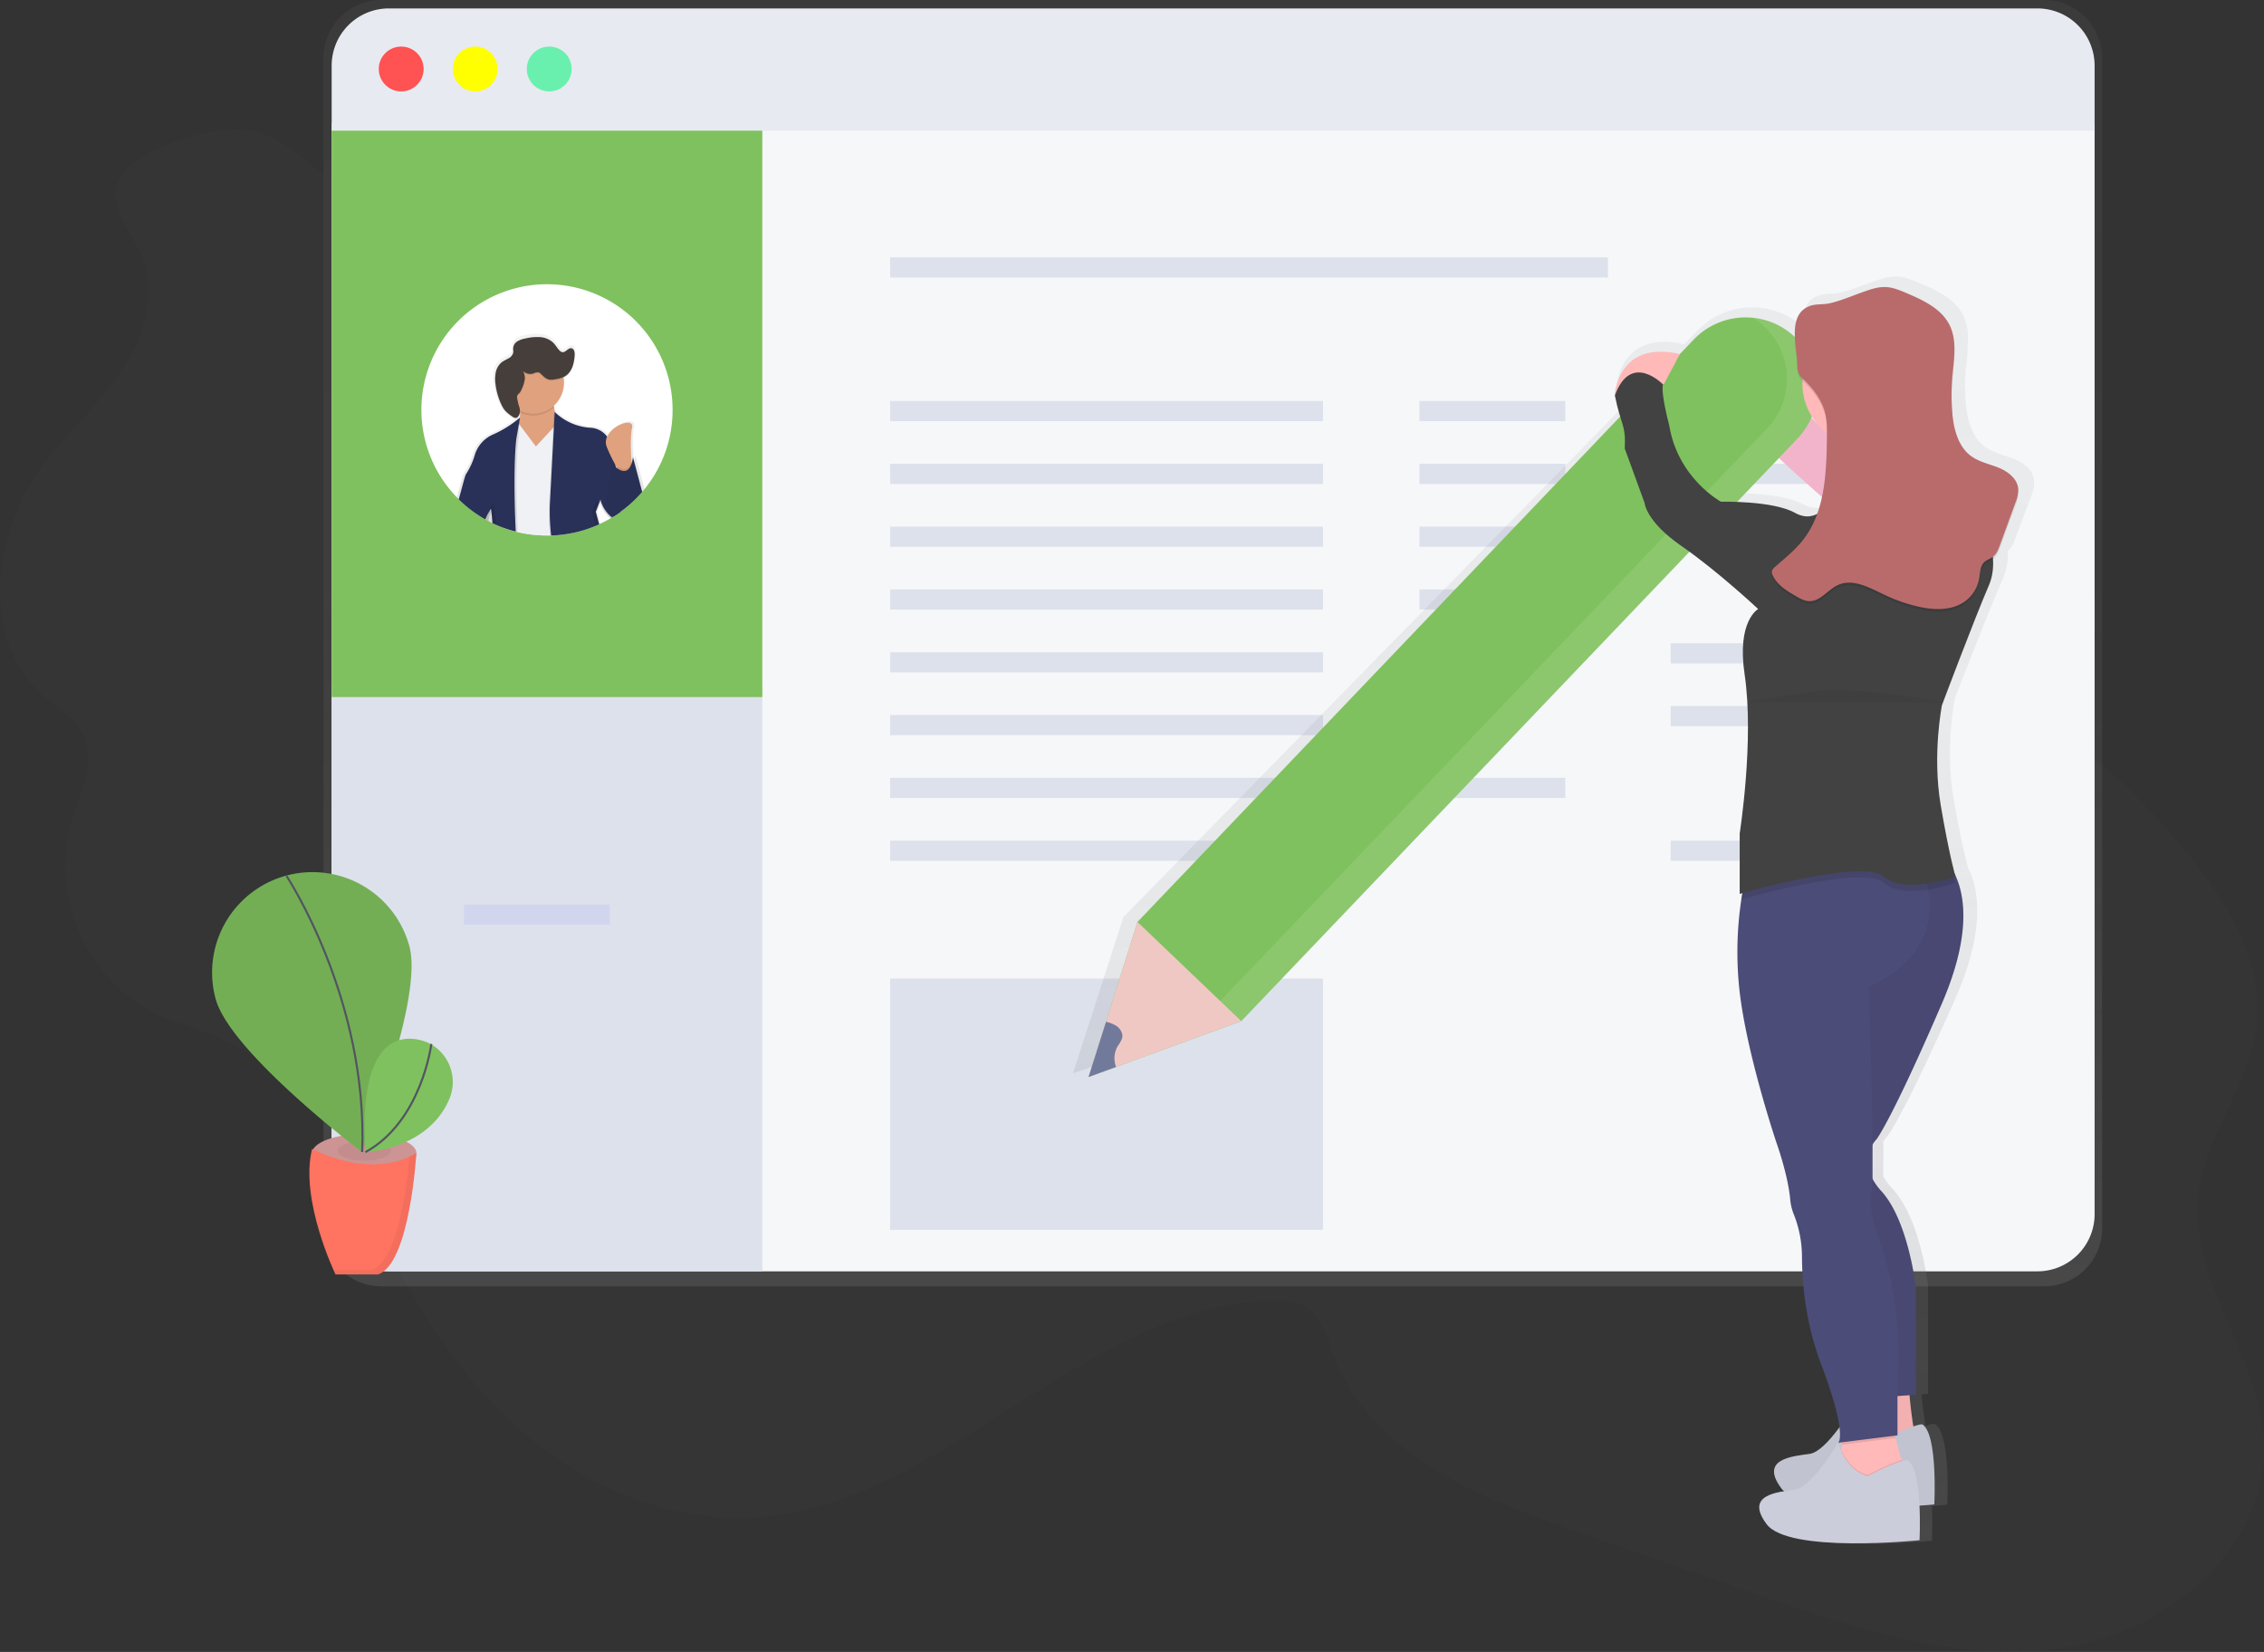<svg xmlns="http://www.w3.org/2000/svg" xmlns:xlink="http://www.w3.org/1999/xlink" viewBox="0 0 1093.98 798.15"><rect x="0" y="0" width="1093.98" height="798.15" fill="#333333" stroke="none"/><defs><style>.cls-1,.cls-17,.cls-27{opacity:0.1;}.cls-2{fill:#444;}.cls-3{fill:url(#Unbenannter_Verlauf_4);}.cls-4{fill:#f6f7f9;}.cls-5{fill:#dde1ec;}.cls-6{fill:#6c63ff;}.cls-7{fill:#7fc15e;}.cls-8{fill:#e8eaf1;}.cls-9{fill:#ff5252;}.cls-10{fill:#ff0;}.cls-11{fill:#69f0ae;}.cls-12,.cls-27{fill:#fff;}.cls-13{fill:url(#Unbenannter_Verlauf_4-2);}.cls-14{fill:url(#Unbenannter_Verlauf_4-3);}.cls-15{fill:#e0a17e;}.cls-16{fill:#f0f1f5;}.cls-17,.cls-19,.cls-22,.cls-27{isolation:isolate;}.cls-18{fill:#293158;}.cls-19{opacity:0.02;}.cls-20{fill:#463e3b;}.cls-21{fill:#cd9494;}.cls-22{opacity:0.05;}.cls-23{fill:#ff7361;}.cls-24{fill:none;stroke:#535461;stroke-miterlimit:10;}.cls-25{fill:url(#Unbenannter_Verlauf_4-4);}.cls-26{fill:#febdd5;}.cls-28{fill:#efc8c4;}.cls-29{fill:#727a9c;}.cls-30{fill:#ffb9b9;}.cls-31{fill:#cbcdda;}.cls-32{fill:#4c4c78;}.cls-33{fill:#424242;}.cls-34{fill:#b96b6b;}</style><linearGradient id="Unbenannter_Verlauf_4" x1="639.04" y1="57.21" x2="639.04" y2="678.71" gradientTransform="matrix(1, 0, 0, -1, -53, 678.71)" gradientUnits="userSpaceOnUse"><stop offset="0" stop-color="gray" stop-opacity="0.25"/><stop offset="0.54" stop-color="gray" stop-opacity="0.12"/><stop offset="1" stop-color="gray" stop-opacity="0.1"/></linearGradient><linearGradient id="Unbenannter_Verlauf_4-2" x1="319.05" y1="419.95" x2="319.05" y2="517.46" xlink:href="#Unbenannter_Verlauf_4"/><linearGradient id="Unbenannter_Verlauf_4-3" x1="-119.43" y1="424.91" x2="-119.43" y2="483.5" gradientTransform="translate(147.05 678.71) rotate(180)" xlink:href="#Unbenannter_Verlauf_4"/><linearGradient id="Unbenannter_Verlauf_4-4" x1="803.66" y1="-67.21" x2="803.66" y2="545.12" xlink:href="#Unbenannter_Verlauf_4"/></defs><title>ill_1</title><g id="Ebene_2" data-name="Ebene 2"><g id="eb784e0d-05db-44e6-8395-40b319063039"><g class="cls-1"><path class="cls-2" d="M66.38,119.37c10.2,17.75,4.55,40.79-6.53,58S33,208.24,20.73,224.66c-24.41,32.76-30.72,84.49.06,111.41,6.63,5.8,14.83,10.39,18.87,18.21,5.58,10.79,1.45,23.79-2.76,35.22l-.35.94C20.64,433.57,44.08,481.37,88,494.9c24.31,7.49,46.25,19.63,62.49,39.26,14.19,17.16,22.39,38.33,31.75,58.53,16.92,36.49,38.76,71.38,68.94,98S320.75,734.82,361,733.37c91.82-3.31,159.43-100,251.16-105.09,6.61-.37,13.65-.12,19.18,3.52,7.8,5.14,10.19,15.23,13.47,24,17.37,46.43,69.67,67.83,116.5,84.09l88,30.58c47.8,16.6,98,33.45,148,25.76s98.82-48.75,96.65-99.31c-1.78-41.53-36.2-78.08-31.69-119.41,3.12-28.56,24.51-52.55,28.09-81.06,3.73-29.67-12.49-58.16-31.16-81.52-53.72-67.24-130.28-111.56-205-154.31-52.63-30.12-105.53-60.36-162.19-82-139.68-53.21-293.2-50.92-442-65.44-25.59-2.5-52.34-5.44-75.79-16.75-18-8.68-32.07-28.75-51.82-33C107.3,60.19,85,66.88,71.9,74.19,48,87.61,54.55,98.78,66.38,119.37Z"/></g><path class="cls-3" d="M987.88,0H184.19a28,28,0,0,0-27.88,28.12V593.35a28,28,0,0,0,27.85,28.15H987.88a28,28,0,0,0,27.88-28.12V28.15A28,28,0,0,0,987.91,0Z"/><path class="cls-4" d="M1012.13,59.88V586.61a27.64,27.64,0,0,1-27.64,27.64H187.9a27.64,27.64,0,0,1-27.64-27.64h0V59.88Z"/><path class="cls-5" d="M368.35,331.37V614.24H187.9c-15.26,0-27.64-12.62-27.64-28.18V331.37Z"/><rect class="cls-5" x="430.13" y="124.37" width="346.82" height="9.75"/><rect class="cls-5" x="430.13" y="193.73" width="209.17" height="9.75"/><rect class="cls-5" x="685.91" y="193.73" width="70.45" height="9.75"/><g class="cls-1"><rect class="cls-6" x="224.2" y="437.04" width="70.45" height="9.75"/></g><rect class="cls-5" x="685.91" y="284.77" width="70.45" height="9.75"/><rect class="cls-5" x="685.91" y="375.81" width="70.45" height="9.75"/><rect class="cls-5" x="685.91" y="224.08" width="70.45" height="9.75"/><rect class="cls-5" x="807.29" y="224.08" width="70.45" height="9.75"/><rect class="cls-5" x="685.91" y="254.42" width="70.45" height="9.75"/><rect class="cls-5" x="807.29" y="254.42" width="70.45" height="9.75"/><rect class="cls-5" x="807.29" y="310.78" width="70.45" height="9.75"/><rect class="cls-5" x="807.29" y="341.13" width="70.45" height="9.75"/><rect class="cls-5" x="807.29" y="406.16" width="70.45" height="9.75"/><rect class="cls-5" x="430.13" y="224.08" width="209.17" height="9.75"/><rect class="cls-5" x="430.13" y="254.42" width="209.17" height="9.75"/><rect class="cls-5" x="430.13" y="284.77" width="209.17" height="9.75"/><rect class="cls-5" x="430.13" y="315.12" width="209.17" height="9.75"/><rect class="cls-5" x="430.13" y="345.46" width="209.17" height="9.75"/><rect class="cls-5" x="430.13" y="375.81" width="209.17" height="9.75"/><rect class="cls-5" x="430.13" y="406.16" width="209.17" height="9.75"/><rect class="cls-7" x="160.26" y="59.34" width="208.09" height="277.45"/><path class="cls-8" d="M1012.13,31.7A27.64,27.64,0,0,0,984.49,4.07H187.9a27.64,27.64,0,0,0-27.64,27.64h0V63.14h851.87Z"/><circle class="cls-9" cx="193.86" cy="33.33" r="10.84"/><circle class="cls-10" cx="229.62" cy="33.33" r="10.84"/><circle class="cls-11" cx="265.39" cy="33.33" r="10.84"/><path class="cls-12" d="M325,198.07a60.41,60.41,0,0,1-13.52,38.17c-.33.41-.66.81-1,1.21h0a1.64,1.64,0,0,0-.18.22,61,61,0,0,1-10.47,9.59l-.5.37c-.69.49-1.39,1-2.1,1.42l-.49.31-1,.65a5.33,5.33,0,0,1-.48.27,3.21,3.21,0,0,1-.41.25q-2.31,1.35-4.76,2.49c-.18.1-.38.18-.57.27s-.41.2-.63.28-.65.29-1,.42a59.06,59.06,0,0,1-10.83,3.4,60.5,60.5,0,0,1-10.75,1.31h-2a60.59,60.59,0,0,1-14.17-1.63l-.87-.21q-3.06-.8-6-1.86c-1.19-.44-2.37-.92-3.52-1.43l-.86-.39-.87-.39-.76-.39h0l-.8-.41-.89-.47-1-.57-.16-.09a60.93,60.93,0,0,1-11.78-8.71c-.3-.29-.61-.57-.9-.88s-.63-.62-.93-.94A60.69,60.69,0,1,1,325,198.07Z"/><path class="cls-13" d="M307,219.69a17.33,17.33,0,0,1-.59,2.67,2.47,2.47,0,0,1-.13.4c0-.38-.07-.78-.09-1.21h0c-.3-4.45-.56-11.48.34-15.64.85-3.91-5.34-2.72-9.47.78h0a10.89,10.89,0,0,0-2.88,3.61l-.28-.35a10.9,10.9,0,0,0-8.2-4,27.91,27.91,0,0,1-17.43-7.64c-.2-.81-.35-1.61-.47-2.42a6.63,6.63,0,0,0-.11-.76,15.07,15.07,0,0,0,4.63-7.81v-.12a15.1,15.1,0,0,0,.38-3.32,11.83,11.83,0,0,0,0-1.34,1.64,1.64,0,0,0,0-.49c0-.16,0-.38-.08-.56a6.61,6.61,0,0,0,.73-.38,8.38,8.38,0,0,0,3.24-3.67v-.08a13.83,13.83,0,0,0,.64-1.66h0a20.07,20.07,0,0,0,.83-5V170c0-1.31-.26-2.95-1.54-3.22-1.69-.36-2.92,2.19-4.63,1.92a2.6,2.6,0,0,1-1.34-.81c-1.16-1.15-1.94-2.63-3.1-3.79a10.6,10.6,0,0,0-6.62-2.81,25,25,0,0,0-7.28.67,12.26,12.26,0,0,0-3.76,1.28,4.48,4.48,0,0,0-2.25,3.09,4.41,4.41,0,0,0,0,.85v1.29a4.8,4.8,0,0,1-.07.55,4.57,4.57,0,0,1-2.31,2.76c-1.06.63-2.24,1.07-3.25,1.79a8.51,8.51,0,0,0-3.13,5,13.22,13.22,0,0,0-.35,3.39,22.43,22.43,0,0,0,.17,3.08,33.06,33.06,0,0,0,2.86,9.92,15.84,15.84,0,0,0,1.42,2.5h0a6.17,6.17,0,0,0,.43.55,15.09,15.09,0,0,0,3.23,2.73l.69.47a2,2,0,0,0,1.71.44,1.82,1.82,0,0,0,.52-.3,4,4,0,0,0,1.25-3.15V198a1,1,0,0,1,0,.17,1.64,1.64,0,0,1,0,.23h.1a14.81,14.81,0,0,1,0,1.53,5.59,5.59,0,0,1,0,.62v.35l-.16.14h0c-.33.28-.93.77-1.76,1.42h0a52.89,52.89,0,0,1-11.24,6.69,16,16,0,0,0-9.21,10.23,35.89,35.89,0,0,1-4.37,9.47c-.48.7-1.8,6-3.34,11.44.3.33.62.64.93.94l.9.88a60.93,60.93,0,0,0,11.78,8.71l.16.09,1,.57.89.47c0-.75-.1-1.44-.15-2.09a9.92,9.92,0,0,0-.1-1.12c.23-.38.43-.72.62-1,0,.29.07.61.1,1h0c.11,1,.22,2.23.34,3.64a10.33,10.33,0,0,0,.1,1.4c0-.49,0-1-.09-1.4l.76.39.87.39c.28.14.56.26.86.39,1.15.51,2.33,1,3.52,1.43a61.56,61.56,0,0,0,6,1.86l.87.21a60.59,60.59,0,0,0,14.19,1.67h2A60.5,60.5,0,0,0,277,257.41a59.06,59.06,0,0,0,10.83-3.4l1-.42.63-.28c.21-.1.39-.17.57-.27-1-3.51-1.54-5.76-1.54-5.76l1.32-3.39.16-.41.4-1h0a1.15,1.15,0,0,0,.11.39h0a15.93,15.93,0,0,0,4.7,7.49,5.33,5.33,0,0,0,.48-.27l1-.65.49-.31c.72-.47,1.41-.93,2.1-1.42l.5-.37a61,61,0,0,0,10.47-9.59l.18-.22h0c.34-.4.67-.8,1-1.21Zm-8.72,4.56.09.15-.08-.07Z"/><path class="cls-14" d="M298.45,222.38v.08l.07.07C298.5,222.47,298.47,222.43,298.45,222.38Zm-61.16,30c-.1-1.4-.2-2.66-.29-3.74-.07-.76-.14-1.44-.2-2a.18.18,0,0,1,0-.08v-.4a23,23,0,0,0-2.36,4.7l.16.09,1,.57.89.47.8.41a10.32,10.32,0,0,0,.1,1.4c-.05-.48-.07-.94-.1-1.39Zm13.31-57.17h0l0,.09h0a.23.23,0,0,1,0,.07.39.39,0,0,0,0-.13Z"/><path class="cls-15" d="M268,185s-3.61,16.22,6.31,24.79S250.89,225.07,245,217.9s4.08-10.83,4.08-10.83,5-4.06,0-16.22Z"/><path class="cls-16" d="M277,257.41a60.5,60.5,0,0,1-10.75,1.31h-2a60.59,60.59,0,0,1-14.16-1.65l-.87-.21q-3.06-.8-6-1.86l-1-15,4.34-20.77L249.14,207l.72-3.42.73,1,.16.22.2.26,8,10.65,8.19-8.82.42-.46,2.25-2.43.85-.91.4,3.09,1.44,11.11,2.67,20.49Z"/><path class="cls-17" d="M299.33,247.63c-.69.49-1.39,1-2.1,1.42l-.49.31-1,.65a5.33,5.33,0,0,1-.48.27,3.21,3.21,0,0,1-.41.25,16.08,16.08,0,0,1-4.79-7.06,11,11,0,0,1-.3-1.06,1,1,0,0,1,0-.17l-.57,1.5-1.75,4.33s.52,2.12,1.45,5.48q-.49.23-1,.42a59.06,59.06,0,0,1-10.83,3.4,60.5,60.5,0,0,1-10.75,1.31h-.55a99.44,99.44,0,0,1-.53-14l1.32-25.17.67-12.7.37-7s.13.14.38.37l.72.67h0a27,27,0,0,0,16,6.61,10.62,10.62,0,0,1,8.32,4.42,19.59,19.59,0,0,1,3.39,8.65l.3,2.75h0l.08.78.11,1Z"/><path class="cls-18" d="M299.83,247.27l-.5.37c-.69.49-1.39,1-2.1,1.42l-.49.31-1,.65a16.58,16.58,0,0,1-5.18-7.22h0a2.77,2.77,0,0,1-.12-.36c-.11-.35-.21-.72-.29-1.08l-.41,1.07-.56,1.45-1.28,3.34s.59,2.4,1.63,6.1c-.21.1-.41.2-.63.28s-.65.29-1,.42a59.06,59.06,0,0,1-10.83,3.4,60.5,60.5,0,0,1-10.75,1.31,99.49,99.49,0,0,1-.63-14.92l1.28-24.39.68-13,.33-6.13L268,199l.17.17a27.09,27.09,0,0,0,17,7.49A10.62,10.62,0,0,1,293.4,211a19.54,19.54,0,0,1,3.48,8.76l.53,4.93v.07h0l.11,1Z"/><path class="cls-17" d="M251.21,202.07v.61l-.16,2.32-.56,7.94s-.33,2.29-.57,7.45c-.35,6.8-.56,18.58.25,36.7l-.87-.21q-3.06-.8-6-1.86c-1.19-.44-2.37-.92-3.52-1.43l-.86-.39c-.29-4-.64-6.45-.64-6.45a11.68,11.68,0,0,0-.68,1c-.17.27-.38.6-.6,1l0,.09h0q-.29.5-.62,1.14a17,17,0,0,0-.74,1.63l-1-.57-.16-.09a60.93,60.93,0,0,1-11.78-8.71c1.61-5.67,3-11.37,3.5-12.1a34.76,34.76,0,0,0,4.25-9.27,15.71,15.71,0,0,1,9-10,36.5,36.5,0,0,0,11.79-8.8h0Z"/><path class="cls-18" d="M251.22,201.79a54.08,54.08,0,0,1-12.81,8.07,15.71,15.71,0,0,0-9,10,34.76,34.76,0,0,1-4.25,9.27c-.49.73-1.89,6.44-3.5,12.12.29.3.6.59.9.88a60.93,60.93,0,0,0,11.78,8.71l.16.09a22.88,22.88,0,0,1,2.2-4.24l0-.08c.35-.52.57-.8.57-.8s.09.66.22,1.85.3,3,.46,5.1l.87.39c.28.14.56.26.86.39,1.15.51,2.33,1,3.52,1.43a61.54,61.54,0,0,0,6,1.86c-.82-17.94-.64-29.76-.31-36.73.26-5.62.61-8.11.61-8.11l1.27-7.3.36-2.06.17-1Z"/><path class="cls-17" d="M257.65,200.78a14.81,14.81,0,0,1-6.49-1.49,29.17,29.17,0,0,0-2.07-7.53L268,185.91a36.22,36.22,0,0,0-.39,11A14.82,14.82,0,0,1,257.65,200.78Z"/><circle class="cls-15" cx="257.65" cy="185.01" r="14.87"/><g class="cls-1"><path d="M287.87,254c-1.17-4.11-1.82-6.81-1.82-6.81l2.25-5.86a12.65,12.65,0,0,0,.77,2.4l0,.13-1.28,3.34s.59,2.4,1.63,6.1c-.21.1-.41.2-.63.28S288.19,253.88,287.87,254Z"/></g><path class="cls-15" d="M305.42,226s-1.35-13.07,0-19.38-15.77.9-12.17,9.46a73.58,73.58,0,0,0,7.21,13.52Z"/><path class="cls-17" d="M310.3,237.67a61,61,0,0,1-10.47,9.59l-.5.37c-.69.49-1.39,1-2.1,1.42a42.26,42.26,0,0,1-4.3-6.13l-.13-.23,3.61-18.93.38.39c.16.15.37.35.62.55h0c1.87,1.6,5.82,4,7.72-1.58a16.85,16.85,0,0,0,.69-3l.37,1.38h0l.22.81,4,15.09h0Z"/><path class="cls-18" d="M310.3,237.67a61,61,0,0,1-10.47,9.59l-.5.37c-.69.49-1.39,1-2.1,1.42l-.49.31a43.62,43.62,0,0,1-3.94-5.78l.13-.67,3.48-18.26s.18.21.49.5l.62.55a9.83,9.83,0,0,0,.89.68h0c2.07,1.42,5.22,2.49,6.82-2.5a16.89,16.89,0,0,0,.64-2.84l.46,1.7Z"/><path class="cls-19" d="M310.3,237.67a61,61,0,0,1-10.47,9.59l-.5.37c-.69.49-1.39,1-2.1,1.42l-.49.31a43.62,43.62,0,0,1-3.94-5.78l.13-.67,3.48-18.26s.18.21.49.5l.62.55a9.83,9.83,0,0,0,.89.68h0c2.07,1.42,5.22,2.49,6.82-2.5a16.89,16.89,0,0,0,.64-2.84l.46,1.7Z"/><path class="cls-17" d="M236.8,246.65l0,.08v-.15c.63-2.19,1.2-3.67,1.71-4.11,0,0,.67,4.45,1.27,11.12l-.86-.39-.87-.39c-.15-2.15-.31-3.9-.46-5.1s-.22-1.85-.22-1.85S237.15,246.13,236.8,246.65Z"/><path class="cls-17" d="M257.83,180.91a4.08,4.08,0,0,1,2.55-.46,2.91,2.91,0,0,1,1,.7c1.17,1.11,2.33,2.4,3.91,2.74a7.56,7.56,0,0,0,2.93-.13,14,14,0,0,0,4.82-1.47c3.35-2,4.42-6.33,4.63-10.22.07-1.31-.2-3-1.49-3.28-1.64-.35-2.84,2.14-4.5,1.87a2.51,2.51,0,0,1-1.3-.79c-1.13-1.13-1.9-2.58-3-3.72a10.31,10.31,0,0,0-6.44-2.76,24.08,24.08,0,0,0-7.09.67,11.65,11.65,0,0,0-3.65,1.25,4.39,4.39,0,0,0-2.2,3c-.11.87.12,1.77,0,2.63a4.42,4.42,0,0,1-2.24,2.71,33.05,33.05,0,0,0-3.16,1.76,8.37,8.37,0,0,0-3,4.86,16.46,16.46,0,0,0-.16,5.83,32.28,32.28,0,0,0,2.78,9.72,13.77,13.77,0,0,0,1.81,3,16.81,16.81,0,0,0,3.65,3,2.22,2.22,0,0,0,1.83.55,1.59,1.59,0,0,0,.51-.3c1.28-1.07,1.4-3,1-4.63a26,26,0,0,1-1.16-4.84,2.33,2.33,0,0,1,.26-1.35,6,6,0,0,1,.9-.91,5.44,5.44,0,0,0,1-1.69,16.53,16.53,0,0,0,1.55-4.86,6.55,6.55,0,0,0-.87-4A5.17,5.17,0,0,0,257.83,180.91Z"/><path class="cls-20" d="M257.83,180.39a4.08,4.08,0,0,1,2.55-.46,2.91,2.91,0,0,1,1,.7c1.17,1.11,2.33,2.4,3.91,2.74a7.56,7.56,0,0,0,2.93-.13,14,14,0,0,0,4.82-1.47c3.35-2,4.42-6.33,4.63-10.22.07-1.31-.2-3-1.49-3.28-1.64-.35-2.84,2.14-4.5,1.87a2.51,2.51,0,0,1-1.3-.79c-1.13-1.13-1.9-2.58-3-3.72a10.31,10.31,0,0,0-6.44-2.76,24.08,24.08,0,0,0-7.09.67,11.65,11.65,0,0,0-3.65,1.25,4.39,4.39,0,0,0-2.2,3c-.11.87.12,1.77,0,2.63a4.42,4.42,0,0,1-2.24,2.71,33.05,33.05,0,0,0-3.16,1.76,8.37,8.37,0,0,0-3,4.86,16.46,16.46,0,0,0-.16,5.83,32.28,32.28,0,0,0,2.78,9.72,13.77,13.77,0,0,0,1.81,3,16.81,16.81,0,0,0,3.65,3,2.22,2.22,0,0,0,1.83.55,1.59,1.59,0,0,0,.51-.3c1.28-1.07,1.4-3,1-4.63a26,26,0,0,1-1.16-4.84,2.33,2.33,0,0,1,.26-1.35,6,6,0,0,1,.9-.91,5.44,5.44,0,0,0,1-1.69,16.53,16.53,0,0,0,1.55-4.86,6.55,6.55,0,0,0-.87-4A5.17,5.17,0,0,0,257.83,180.39Z"/><ellipse class="cls-21" cx="176.01" cy="557.1" rx="25.19" ry="9.25"/><ellipse class="cls-22" cx="176.01" cy="556.07" rx="12.85" ry="4.72"/><path class="cls-23" d="M150.81,555.07s27.76,15.42,50.38,2.06c0,0-3.08,53.47-18.51,58.61H162.13S144.65,579.71,150.81,555.07Z"/><path class="cls-7" d="M197.76,457.07c7.07,25.83-23.07,99.41-23.07,99.41s-63.39-48-70.46-73.82a48.48,48.48,0,1,1,93.53-25.59Z"/><path class="cls-17" d="M197.86,457.07c7.07,25.83-23.07,99.41-23.07,99.41s-63.39-48-70.46-73.82a48.48,48.48,0,1,1,93.53-25.59Z"/><path class="cls-24" d="M138.46,423.24S177.92,482.81,175,556.61"/><path class="cls-7" d="M207.83,504.27S172,484.8,176.58,556.66c0,0,29.85-1.07,40.44-25.42a21.12,21.12,0,0,0-8.66-26.67Z"/><path class="cls-24" d="M208.42,504.39s-4.62,37.3-31.84,52.27"/><path class="cls-22" d="M197.83,558.84c-1,12.3-5.31,50.5-18.22,54.81H161.18c.59,1.31.95,2.06.95,2.06H182.7c15.41-5.15,18.5-58.64,18.5-58.64A37.43,37.43,0,0,1,197.83,558.84Z"/><rect class="cls-5" x="430.13" y="472.81" width="209.17" height="121.39"/><path class="cls-25" d="M982.84,233.21a8.77,8.77,0,0,0,0-1.18c-.36-4.88-5-8.41-9.6-10.29s-9.74-2.8-13.81-5.65c-6.88-4.82-9-13.83-9.62-22.07-.19-2.56-.27-5.12-.28-7.69s.16-5.41.4-8.11a135.18,135.18,0,0,0,1-13.61,26.15,26.15,0,0,0-2.4-12.45c-4.08-8.06-13.24-12.18-21.72-15.69-3.26-1.35-6.6-2.72-10.14-2.87-3.74-.16-7.38,1.05-10.92,2.25-5.62,1.9-11.32,4.37-17.13,5.66-3.26.72-6.83.18-10,1.33-6.22,2.28-7.55,7.87-7.45,14V158c-.62-.57-1.26-1.11-1.91-1.63l-.38-.3a23.11,23.11,0,0,0-2.13-1.53l-.36-.23a35.84,35.84,0,0,0-4.79-2.61l-.25-.11q-1.25-.55-2.54-1l-.16-.06a36.46,36.46,0,0,0-5.46-1.44h0a36.37,36.37,0,0,0-32.52,10.22l-6.87,7h0c-31.23-7-32.63,20.13-32.63,20.13l.23-.05-.08.19A96.43,96.43,0,0,0,784,196.74L542.84,443.07l-24.38,75.56,13.69-4.88,62.54-22.34L818.63,262.65c16.76,11.91,34.18,27.87,34.18,27.87s-10.8,5.71-6.8,31.87c4.89,32-2.46,77.55-2.46,77.55V429.4l1.38-.38c-.17,1-.35,2-.52,3.15a168.08,168.08,0,0,0-.86,44.72c3.7,31.26,18.48,73.94,18.48,73.94s5.54,15,6.78,27a25.22,25.22,0,0,0,1.58,7,55.26,55.26,0,0,1,4.32,20.87c0,13.08,1.71,32.71,9.5,52.74,6.25,16.08,8.56,25.5,9.25,31-4.43,5.86-10.22,12.25-14.79,12.89-8.62,1.2-25.26,2.4-14.17,16.83a10.21,10.21,0,0,0,1.29,1.37c-8.42,1.36-17.68,4.36-8.68,16.06,11.09,14.43,76.39,7.82,76.39,7.82s.42-8,0-16.82c4.58-.32,7.41-.61,7.41-.61s1.85-34.87-6.16-39.08a16.9,16.9,0,0,0-4.32,1.06c-.86-4.82-1.52-10.81-1.93-15.25l3.17-.24v-52.3s-3.7-32.46-17.25-46.89a29.15,29.15,0,0,1-4.43-6c.1-4.17.11-10,.06-16.73A13.89,13.89,0,0,1,912,549s7.39-9,32.65-66.13c14.9-33.69,11.58-53.14,6.35-63.44-1-3.66-3.6-14.11-7-33.35-4.31-24.65.62-48.7.62-48.7s16-41.48,23.41-58.31a27.39,27.39,0,0,0,2.08-12.85c1.93-1.41,2.86-3.76,3.69-6L981.35,240c.82-2.19,1.66-4.47,1.48-6.8ZM879.76,196.75a30.8,30.8,0,0,0,2.75,3.66h0s-1.13-1.18-3-3.08C879.6,197.14,879.68,196.94,879.76,196.75Zm-37.32,41.57L863.33,217c7.22,6.6,15,13.34,21.41,18.89a61.84,61.84,0,0,1-2.44,8.37c-2.8,1.39-6.5,1.84-11-.61C864.17,239.78,851,238.64,842.44,238.32Z"/><path class="cls-26" d="M825.63,159.57s-15.49,8.94-10.72,21.5c0,0,16.09,4.77,22.64,16.69s57.21,54.82,57.21,54.82l36.94-18.51s-12.85-17.16-53.5-29.14c0,0-24-25.69-32.31-30.45S825.63,159.57,825.63,159.57Z"/><path class="cls-22" d="M825.63,159.57s-15.49,8.94-10.72,21.5c0,0,16.09,4.77,22.64,16.69s57.21,54.82,57.21,54.82l36.94-18.51s-12.85-17.16-53.5-29.14c0,0-24-25.69-32.31-30.45S825.63,159.57,825.63,159.57Z"/><path class="cls-7" d="M549.63,445.44,818.41,164.07a34.68,34.68,0,0,1,49-1.12h0a34.68,34.68,0,0,1,1.12,49L599.79,493.36l-73.74,27Z"/><path class="cls-27" d="M852.76,158h0a34.68,34.68,0,0,1,1.12,49L585.11,488.33l-55.36,20.25L526,520.34l73.74-27L868.56,212.07a34.68,34.68,0,0,0-1.12-49h0a34.52,34.52,0,0,0-20.31-9.41A34.82,34.82,0,0,1,852.76,158Z"/><polygon class="cls-28" points="549.63 445.45 599.79 493.36 539.29 515.5 526.05 520.34 534.44 493.71 549.63 445.45"/><path class="cls-29" d="M534.44,493.7a14.75,14.75,0,0,1,5.16,2.07c1.82,1.31,3.14,3.58,2.64,5.76a13.82,13.82,0,0,1-2.08,3.77,11.77,11.77,0,0,0-.87,10.2L526,520.34Z"/><path class="cls-30" d="M922.17,667.87s1.79,26.22,4.77,29.2-26.82,4.77-26.82,4.77l4.17-34Z"/><path class="cls-22" d="M922.17,667.87s1.79,26.22,4.77,29.2-26.82,4.77-26.82,4.77l4.17-34Z"/><path class="cls-31" d="M928.72,688.13s-4.17,0-19.07,7.75c0,0-10.13-1.79-14.3-16.09,0,0-12.51,21.45-20.86,22.64s-24.43,2.38-13.71,16.69,73.89,7.75,73.89,7.75S936.47,692.3,928.72,688.13Z"/><path class="cls-22" d="M928.72,688.13s-4.17,0-19.07,7.75c0,0-10.13-1.79-14.3-16.09,0,0-12.51,21.45-20.86,22.64s-24.43,2.38-13.71,16.69,73.89,7.75,73.89,7.75S936.47,692.3,928.72,688.13Z"/><path class="cls-30" d="M919.78,708.39l-4.17,11.32L888.2,712l1.56-11.24.38-2.71,1-7.5s23.24-6,23.24-3a46.23,46.23,0,0,0,1.53,7.26c1,3.66,2.15,7.84,3,10.59C919.43,707.2,919.78,708.39,919.78,708.39Z"/><path class="cls-32" d="M904.83,553c-1.88,3.18-4,9.14,0,16.58a28.87,28.87,0,0,0,4.28,5.94C922.17,589.8,925.75,622,925.75,622v51.84l-8.94.69-14.3,1.1L881,587.43s-12.51-64.36-6.55-75.68,11.32-82.23,11.32-82.23l5-5.12,11.74-12.16h34a22.84,22.84,0,0,1,6.61,7.39c5.7,9.44,10.82,29.07-4.82,65.31-24.43,56.61-31.58,65.55-31.58,65.55A13.73,13.73,0,0,0,904.83,553Z"/><path class="cls-22" d="M904.83,553c-1.88,3.18-4,9.14,0,16.58a28.87,28.87,0,0,0,4.28,5.94C922.17,589.8,925.75,622,925.75,622v51.84l-8.94.69-14.3,1.1L881,587.43s-12.51-64.36-6.55-75.68,11.32-82.23,11.32-82.23l5-5.12,11.74-12.16h34a22.84,22.84,0,0,1,6.61,7.39c5.7,9.44,10.82,29.07-4.82,65.31-24.43,56.61-31.58,65.55-31.58,65.55A13.73,13.73,0,0,0,904.83,553Z"/><path class="cls-17" d="M916,694.79,890.14,698l1-7.5s23.24-6,23.24-3A46.23,46.23,0,0,0,916,694.79Z"/><path class="cls-32" d="M903.1,476.59s1.48,46.91,1.73,76.39c0,6.67,0,12.45,0,16.58a36.74,36.74,0,0,1-.48,6.54c-1.79,5.36,1.79,17.28,1.79,17.28,14.9,39.33,10.73,73.89,10.73,73.89v26.22l-28.62,3.58s4.77-3.58-8.34-38.14c-7.53-19.86-9.16-39.31-9.19-52.28A55.94,55.94,0,0,0,866.49,586a25.52,25.52,0,0,1-1.48-6.9c-1.19-11.92-6.55-26.82-6.55-26.82s-14.3-42.31-17.88-73.3a170.67,170.67,0,0,1,.83-44.33,110.62,110.62,0,0,1,2.15-11.09s58.25-36.66,80.25-11.32a28.69,28.69,0,0,1,5,8.34,55.06,55.06,0,0,1,2.81,9.28C938.38,463.49,903.1,476.59,903.1,476.59Z"/><circle class="cls-30" cx="901.31" cy="185.2" r="30.39"/><path class="cls-30" d="M884.63,204.26s12.51,35.16,0,53.63,39.92,12.51,39.92,12.51L944.81,246s-23.84,0-25-41.71S884.63,204.26,884.63,204.26Z"/><path class="cls-17" d="M944.81,426.53a78.2,78.2,0,0,1-13.28,3.33c-7.42,1.14-16.17,1.19-21.29-3.33-3-2.68-10.51-3-19.49-2.15-18.91,1.81-44.51,8.87-49.41,10.26a110.62,110.62,0,0,1,2.15-11.09s58.25-36.66,80.25-11.32h12.71a22.84,22.84,0,0,1,6.61,7.39C944.17,424.36,944.81,426.53,944.81,426.53Z"/><path class="cls-17" d="M919.78,708.39l-4.17,11.32L888.2,712l1.56-11.24c4.71,10.42,12.74,11.83,12.74,11.83,8.66-4.5,13.7-6.39,16.4-7.18C919.43,707.2,919.78,708.39,919.78,708.39Z"/><path class="cls-31" d="M921.57,705.41s-4.17,0-19.07,7.75c0,0-10.13-1.79-14.3-16.09,0,0-12.51,21.45-20.86,22.64s-24.43,2.36-13.7,16.69,73.89,7.75,73.89,7.75S929.32,709.58,921.57,705.41Z"/><path class="cls-30" d="M780.2,191s1.35-26.89,31.56-19.95L804,185.6Z"/><path class="cls-33" d="M921,253.13s-29.2-4.77-37-10.73c0,0-6,11.32-16.69,5.36s-35.75-5.36-35.75-5.36-20.86-11.32-25-37c0,0-4.17-15.49-3-19.66,0,0-15.49-16.09-23.24,5.36,3,14.9,5.36,13.71,4.77,25.62L794.68,243s.6,8.94,17.88,20.86,37,30.39,37,30.39-10.43,5.66-6.55,31.58c4.73,31.68-2.38,76.87-2.38,76.87v29.2s59.59-17.28,69.72-8.34,34.56,0,34.56,0-3-10.13-7.15-34.56.6-48.27.6-48.27S953.8,299.6,961,282.92s-5.36-39.33-17.88-47.67-17.17-3.33-17.17-3.33S947.79,247.77,921,253.13Z"/><path class="cls-17" d="M868.44,177.76a10.54,10.54,0,0,0,.62,3.64,11.48,11.48,0,0,0,2.79,3.47c4.46,4.36,8.38,9.54,10,15.58,1.06,4.09,1,8.37.94,12.6-.26,17.11-1,35.58-11.54,49-3.88,5-8.88,8.88-13.57,13.07a4.09,4.09,0,0,0-1.42,1.95,3.57,3.57,0,0,0,.44,2.36c2.18,4.53,6.77,7.31,11.12,9.83,2,1.15,4.08,2.34,6.38,2.41,5.42.18,9-5.55,13.93-7.8,7.18-3.28,15.23,1.28,22.36,4.68a78.79,78.79,0,0,0,16.14,5.63c7.63,1.76,16.25,2.19,22.67-2.28a17.31,17.31,0,0,0,7.06-11c.52-2.91.44-6.29,2.64-8.26,1.14-1,2.69-1.44,3.91-2.34,1.91-1.4,2.81-3.75,3.62-6l7.34-20.07a16.49,16.49,0,0,0,1.43-6.74c-.35-4.83-4.81-8.34-9.28-10.2s-9.42-2.77-13.36-5.6c-6.65-4.78-8.71-13.71-9.31-21.88a105.34,105.34,0,0,1,.12-16.85c.73-8.31,2.35-17.17-1.35-24.65-4-8-12.81-12.07-21-15.55-3.15-1.34-6.39-2.69-9.81-2.84-3.62-.16-7.14,1-10.56,2.23-5.44,1.89-11,4.33-16.57,5.61-3.15.72-6.61.18-9.65,1.32C863.31,153.23,868.44,168.77,868.44,177.76Z"/><path class="cls-34" d="M868.44,176.57a10.54,10.54,0,0,0,.62,3.64,11.48,11.48,0,0,0,2.79,3.47c4.46,4.36,8.38,9.54,10,15.58,1.06,4.09,1,8.37.94,12.6-.26,17.11-1,35.58-11.54,49-3.88,5-8.88,8.88-13.57,13.07a4.09,4.09,0,0,0-1.43,1.91,3.57,3.57,0,0,0,.44,2.36c2.18,4.53,6.77,7.31,11.12,9.83,2,1.15,4.08,2.34,6.38,2.41,5.42.18,9-5.55,13.93-7.8,7.18-3.28,15.23,1.28,22.36,4.68A78.79,78.79,0,0,0,926.57,293c7.63,1.76,16.25,2.19,22.67-2.28a17.31,17.31,0,0,0,7.06-11c.52-2.91.44-6.29,2.64-8.26,1.14-1,2.69-1.44,3.91-2.34,1.91-1.4,2.81-3.75,3.62-6L973.81,243a16.49,16.49,0,0,0,1.43-6.74c-.35-4.83-4.81-8.34-9.28-10.2s-9.42-2.77-13.36-5.6c-6.65-4.78-8.71-13.71-9.31-21.88a105.34,105.34,0,0,1,.12-16.85c.73-8.31,2.35-17.17-1.35-24.65-4-8-12.81-12.07-21-15.55-3.15-1.34-6.39-2.69-9.81-2.84-3.62-.16-7.14,1-10.56,2.23-5.44,1.89-11,4.33-16.57,5.61-3.15.72-6.61.18-9.65,1.32C863.31,152.07,868.44,167.58,868.44,176.57Z"/><path class="cls-22" d="M844.42,339.2s4.75-1.13,28.59-4.73,65.55,4.77,65.55,4.77"/></g></g></svg>